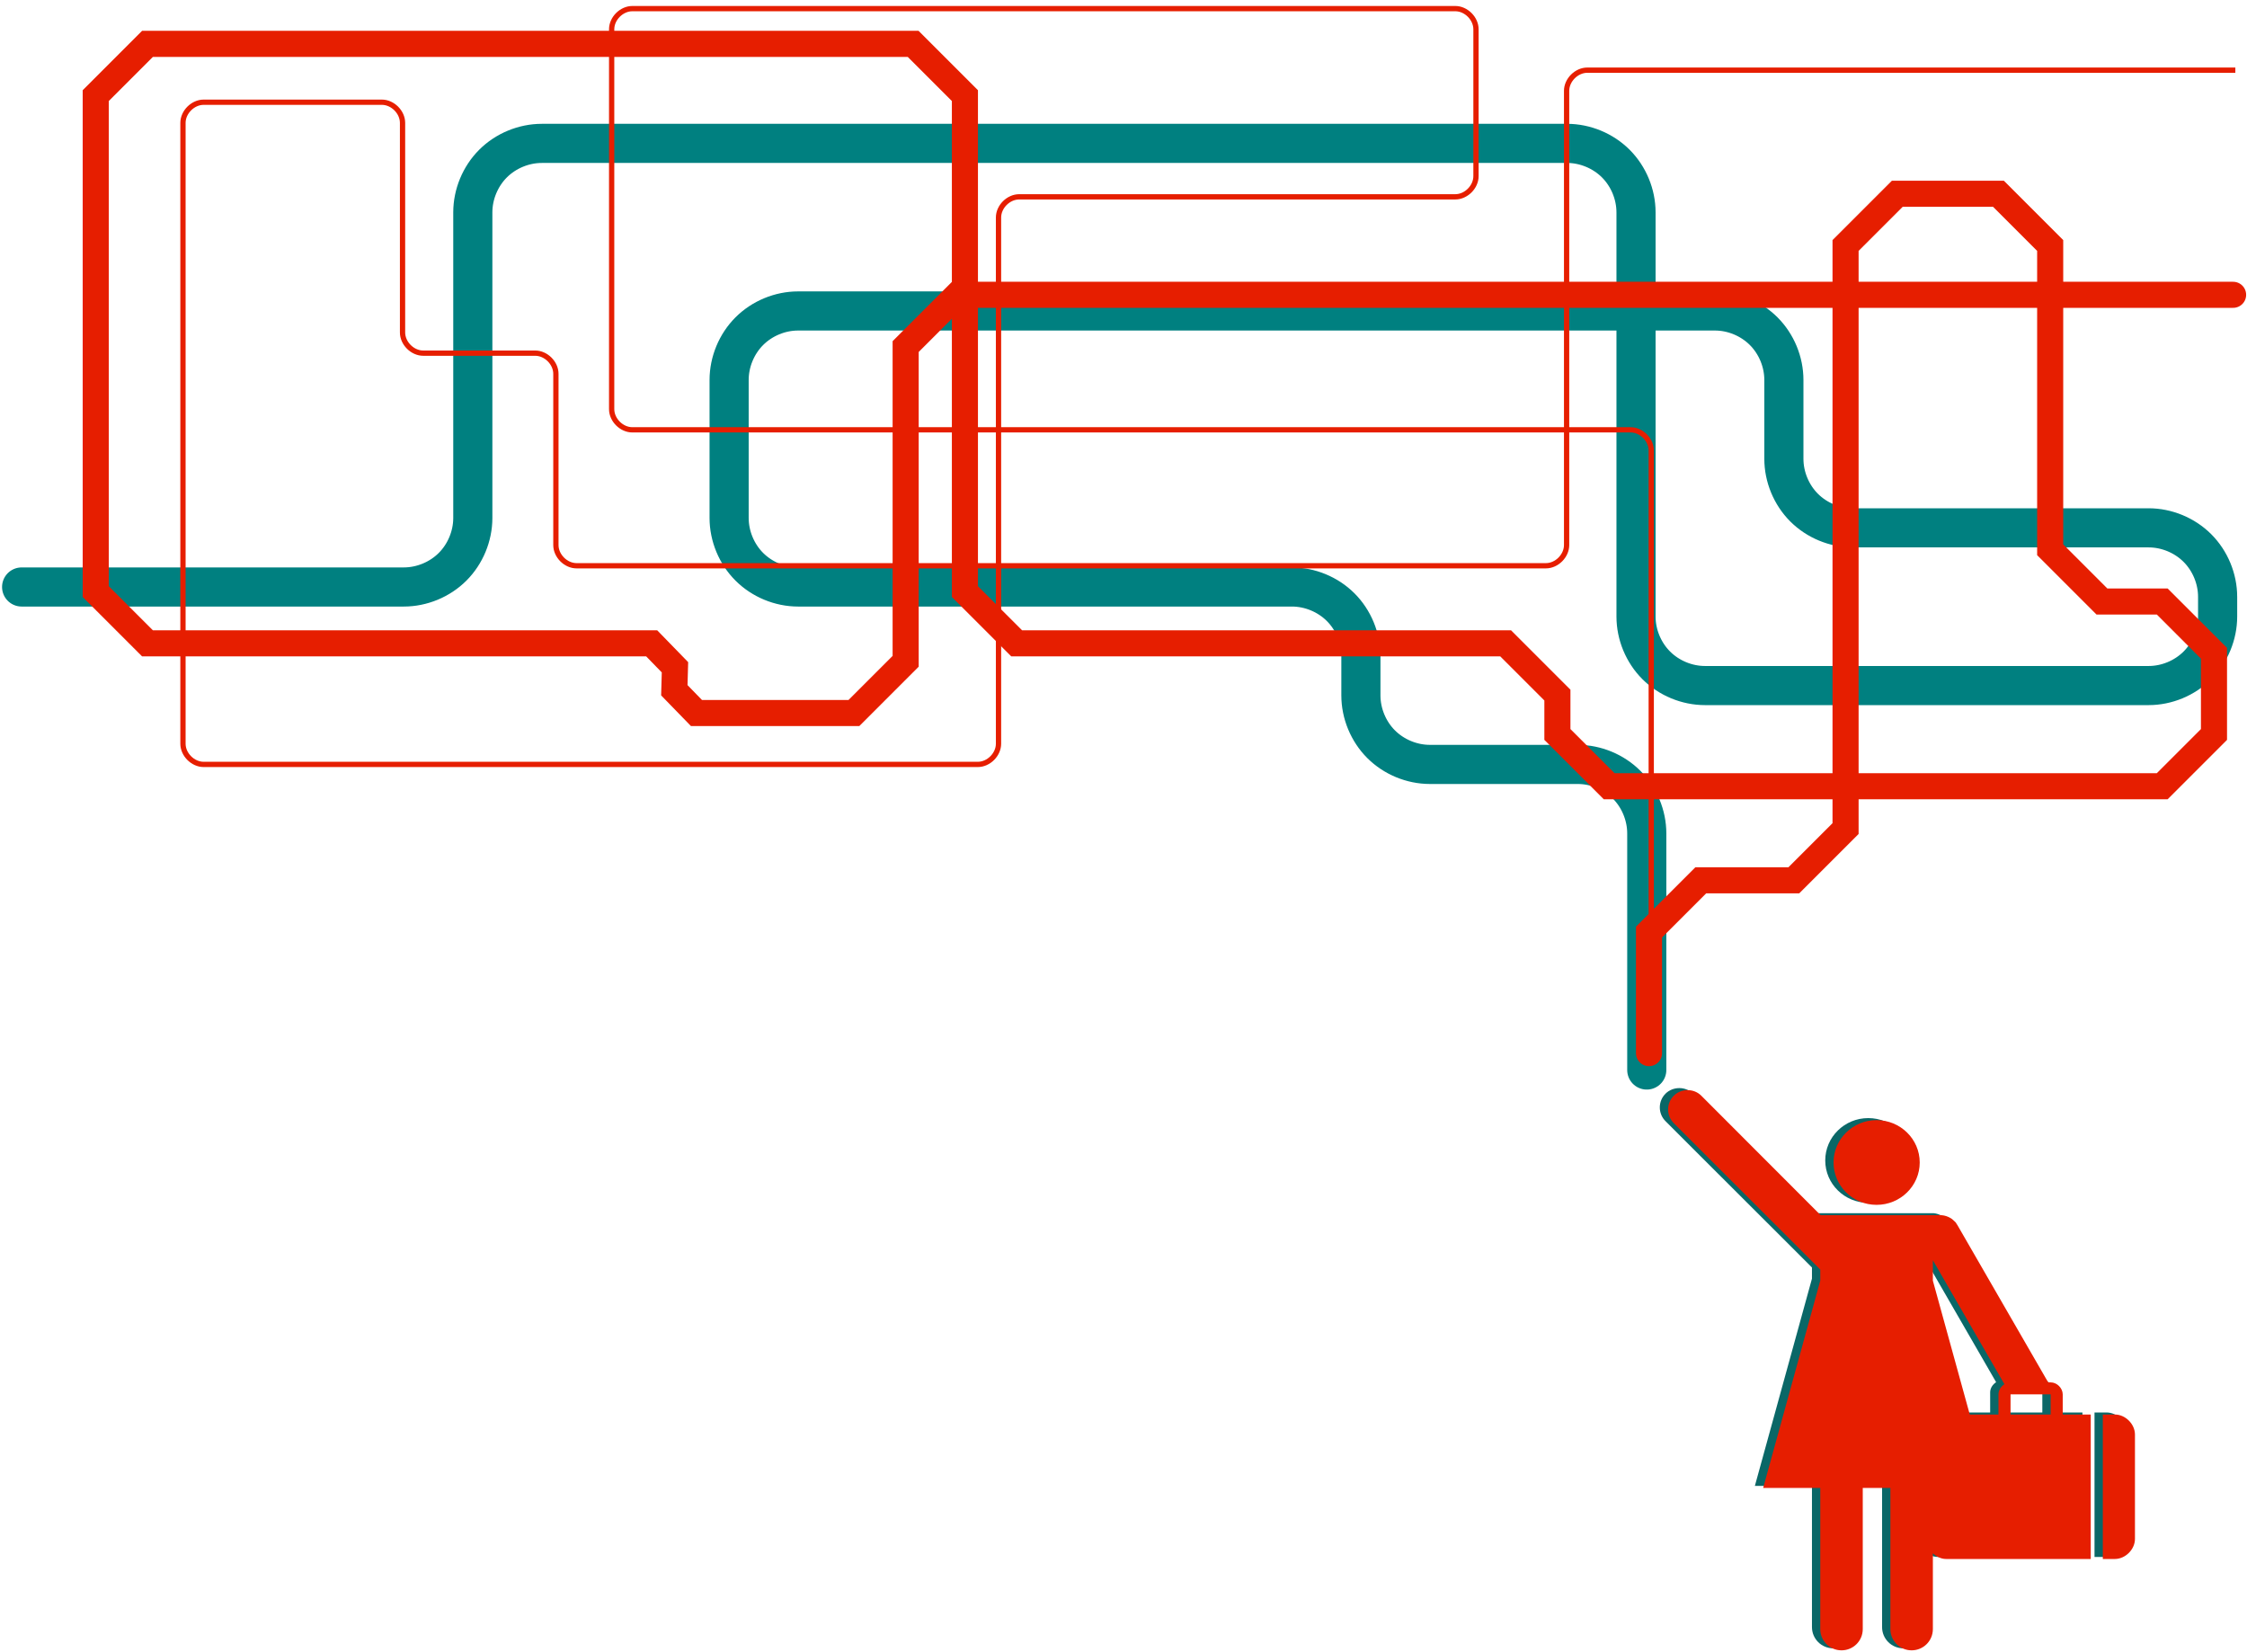 <svg xmlns="http://www.w3.org/2000/svg" width="287" height="211" viewBox="0 0 287 211">
  <g fill="none" fill-rule="evenodd" transform="translate(2 1)">
    <g transform="translate(.06 16.589)">
      <path fill="#0A6767" fill-rule="nonzero" d="M212.431,121.388 C211.798,121.388 211.153,121.616 210.668,122.101 C209.697,123.071 209.697,124.641 210.668,125.611 L214.992,129.936 C214.998,129.942 215.004,129.947 215.009,129.953 L226.66,141.587 L229.374,144.301 L229.374,145.725 L222.081,172.2 L229.374,172.2 L229.374,190.228 C229.374,191.731 230.584,192.941 232.088,192.941 C233.591,192.941 234.801,191.731 234.801,190.228 L234.801,172.2 L238.329,172.2 L238.329,190.228 C238.329,191.731 239.539,192.941 241.042,192.941 C242.546,192.941 243.756,191.731 243.756,190.228 L243.756,180.544 C244.222,180.982 244.826,181.273 245.469,181.273 L263.921,181.273 L263.921,162.821 L260.342,162.821 L260.342,160.243 C260.336,159.44 259.602,158.714 258.799,158.717 L258.494,158.717 L258.172,158.174 L246.876,138.602 C246.852,138.56 246.818,138.524 246.792,138.484 C246.76,138.435 246.742,138.376 246.707,138.331 C246.636,138.238 246.551,138.174 246.469,138.094 C246.404,138.028 246.339,137.965 246.266,137.907 C246.215,137.867 246.167,137.824 246.113,137.788 C246.103,137.781 246.09,137.778 246.08,137.771 C245.956,137.691 245.824,137.625 245.689,137.568 C245.617,137.538 245.545,137.507 245.469,137.483 C245.279,137.423 245.09,137.378 244.892,137.365 C244.836,137.359 244.78,137.364 244.723,137.365 L229.425,137.365 L214.178,122.101 C213.693,121.616 213.065,121.388 212.431,121.388 L212.431,121.388 Z M236.565,125.221 C233.526,125.221 231.07,127.645 231.07,130.631 C231.07,133.618 233.526,136.042 236.565,136.042 C239.604,136.042 242.077,133.618 242.077,130.631 C242.077,127.645 239.604,125.221 236.565,125.221 Z M243.756,143.114 L252.762,158.717 L252.897,158.954 C252.456,159.233 252.136,159.718 252.134,160.243 L252.134,162.821 L248.471,162.821 L243.756,145.726 L243.756,143.114 Z M253.677,160.243 L258.799,160.243 L258.799,162.821 L258.375,162.821 L253.677,162.821 L253.677,160.243 Z M265.464,162.821 L265.464,181.273 L267.008,181.273 C268.348,181.271 269.567,180.053 269.569,178.712 L269.569,165.382 C269.567,164.041 268.348,162.823 267.008,162.821 L265.464,162.821 Z"/>
      <path stroke="teal" stroke-linecap="round" stroke-linejoin="round" stroke-width="4.997" d="M208.275,119.079 L208.275,88.861 C208.275,86.553 207.325,84.26 205.694,82.629 C204.062,80.997 201.769,80.047 199.461,80.047 L180.575,80.047 C178.268,80.047 175.975,79.097 174.343,77.466 C172.711,75.834 171.762,73.541 171.762,71.234 L171.762,66.197 C171.762,63.89 170.812,61.597 169.18,59.965 C167.549,58.333 165.255,57.384 162.948,57.384 L99.88,57.384 C97.573,57.384 95.28,56.434 93.648,54.802 C92.016,53.171 91.067,50.877 91.067,48.57 L91.067,30.943 C91.067,28.635 92.016,26.342 93.648,24.711 C95.28,23.079 97.573,22.129 99.88,22.129 L216.975,22.129 C219.282,22.129 221.575,23.079 223.207,24.711 C224.839,26.342 225.788,28.635 225.788,30.943 L225.788,41.016 C225.788,43.323 226.738,45.616 228.37,47.248 C230.001,48.879 232.295,49.829 234.602,49.829 L272.375,49.829 C274.682,49.829 276.975,50.779 278.607,52.411 C280.238,54.042 281.188,56.335 281.188,58.643 L281.188,61.161 C281.188,63.468 280.238,65.761 278.607,67.393 C276.975,69.025 274.682,69.974 272.375,69.974 L215.716,69.974 C213.408,69.974 211.115,69.025 209.484,67.393 C207.852,65.761 206.902,63.468 206.902,61.161 L206.902,9.538 C206.902,7.231 205.952,4.938 204.321,3.306 C202.689,1.675 200.396,0.725 198.089,0.725 L67.144,0.725 C64.837,0.725 62.543,1.675 60.912,3.306 C59.28,4.938 58.33,7.231 58.33,9.538 L58.33,48.57 C58.33,50.877 57.38,53.171 55.749,54.802 C54.117,56.434 51.824,57.384 49.517,57.384 L0.701,57.384"/>
    </g>
    <path stroke="#E61E00" stroke-width=".673" d="M208.906,133.396 L208.906,56.544 C208.906,55.16 207.647,53.9 206.262,53.9 L78.768,53.9 C77.384,53.9 76.124,52.64 76.124,51.256 L76.124,2.745 C76.124,1.361 77.384,0.101 78.768,0.101 L183.878,0.101 C185.262,0.101 186.522,1.361 186.522,2.745 L186.522,21.495 C186.522,22.88 185.262,24.14 183.878,24.14 L128.18,24.14 C126.796,24.14 125.536,25.399 125.536,26.784 L125.536,93.991 C125.536,95.375 124.276,96.635 122.892,96.635 L24.014,96.635 C22.63,96.635 21.37,95.375 21.37,93.991 L21.37,14.7 C21.37,13.315 22.63,12.056 24.014,12.056 L46.771,12.056 C48.155,12.056 49.415,13.315 49.415,14.7 L49.415,41.463 C49.415,42.847 50.675,44.107 52.059,44.107 L66.358,44.107 C67.742,44.107 69.002,45.366 69.002,46.751 L69.002,68.617 C69.002,70.001 70.261,71.261 71.646,71.261 L195.452,71.261 C196.836,71.261 198.096,70.001 198.096,68.617 L198.096,10.606 C198.096,9.222 199.356,7.962 200.74,7.962 L283.511,7.962"/>
    <polyline stroke="#E61E00" stroke-linecap="round" stroke-width="3.331" points="208.621 133.512 208.621 118.05 215.231 111.44 227.116 111.44 233.726 104.83 233.726 30.355 240.336 23.745 253.25 23.745 259.861 30.355 259.861 69.218 266.471 75.828 274.173 75.828 280.783 82.438 280.783 92.811 274.173 99.421 203.53 99.421 196.92 92.811 196.92 87.78 190.31 81.17 127.854 81.17 121.244 74.56 121.244 11.214 114.634 4.603 16.837 4.603 10.227 11.214 10.227 74.56 16.837 81.17 81.237 81.17 84.211 84.228 84.129 87.162 86.959 90.073 107.066 90.073 113.676 83.463 113.676 43.265 120.287 36.655 283.225 36.655"/>
    <path fill="#E61E00" fill-rule="nonzero" d="M213.552,138.236 C212.919,138.236 212.273,138.464 211.788,138.949 C210.818,139.919 210.818,141.489 211.788,142.459 L216.113,146.784 C216.119,146.79 216.125,146.795 216.13,146.801 L227.781,158.435 L230.495,161.149 L230.495,162.573 L223.202,189.048 L230.495,189.048 L230.495,207.076 C230.495,208.579 231.705,209.789 233.208,209.789 C234.712,209.789 235.922,208.579 235.922,207.076 L235.922,189.048 L239.45,189.048 L239.45,207.076 C239.45,208.579 240.66,209.789 242.163,209.789 C243.666,209.789 244.877,208.579 244.877,207.076 L244.877,197.392 C245.342,197.83 245.947,198.13 246.59,198.121 L265.042,198.121 L265.042,179.669 L261.463,179.669 L261.463,177.091 C261.453,176.288 260.723,175.562 259.92,175.565 L259.615,175.565 L259.292,175.022 L247.997,155.45 C247.973,155.408 247.939,155.372 247.912,155.332 C247.881,155.283 247.863,155.224 247.828,155.179 C247.757,155.086 247.672,155.022 247.59,154.942 C247.524,154.876 247.46,154.813 247.387,154.755 C247.336,154.715 247.288,154.672 247.234,154.636 C247.224,154.628 247.211,154.626 247.2,154.62 C247.077,154.539 246.945,154.473 246.81,154.416 C246.738,154.386 246.666,154.355 246.59,154.331 C246.4,154.271 246.211,154.226 246.013,154.213 C245.957,154.207 245.9,154.212 245.844,154.213 L230.546,154.213 L215.299,138.949 C214.814,138.464 214.185,138.237 213.552,138.237 L213.552,138.236 Z M237.686,142.069 C234.647,142.069 232.191,144.493 232.191,147.48 C232.191,150.466 234.647,152.89 237.686,152.89 C240.725,152.89 243.198,150.466 243.198,147.48 C243.198,144.493 240.725,142.069 237.686,142.069 Z M244.877,159.962 L253.882,175.565 L254.018,175.802 C253.577,176.081 253.257,176.566 253.255,177.091 L253.255,179.669 L249.592,179.669 L244.877,162.574 L244.877,159.962 Z M254.798,177.091 L259.92,177.091 L259.92,179.669 L259.496,179.669 L254.798,179.669 L254.798,177.091 Z M266.585,179.669 L266.585,198.121 L268.129,198.121 C269.469,198.119 270.688,196.901 270.689,195.56 L270.689,182.23 C270.689,180.89 269.469,179.671 268.129,179.669 L266.585,179.669 Z"/>
  </g>
</svg>
